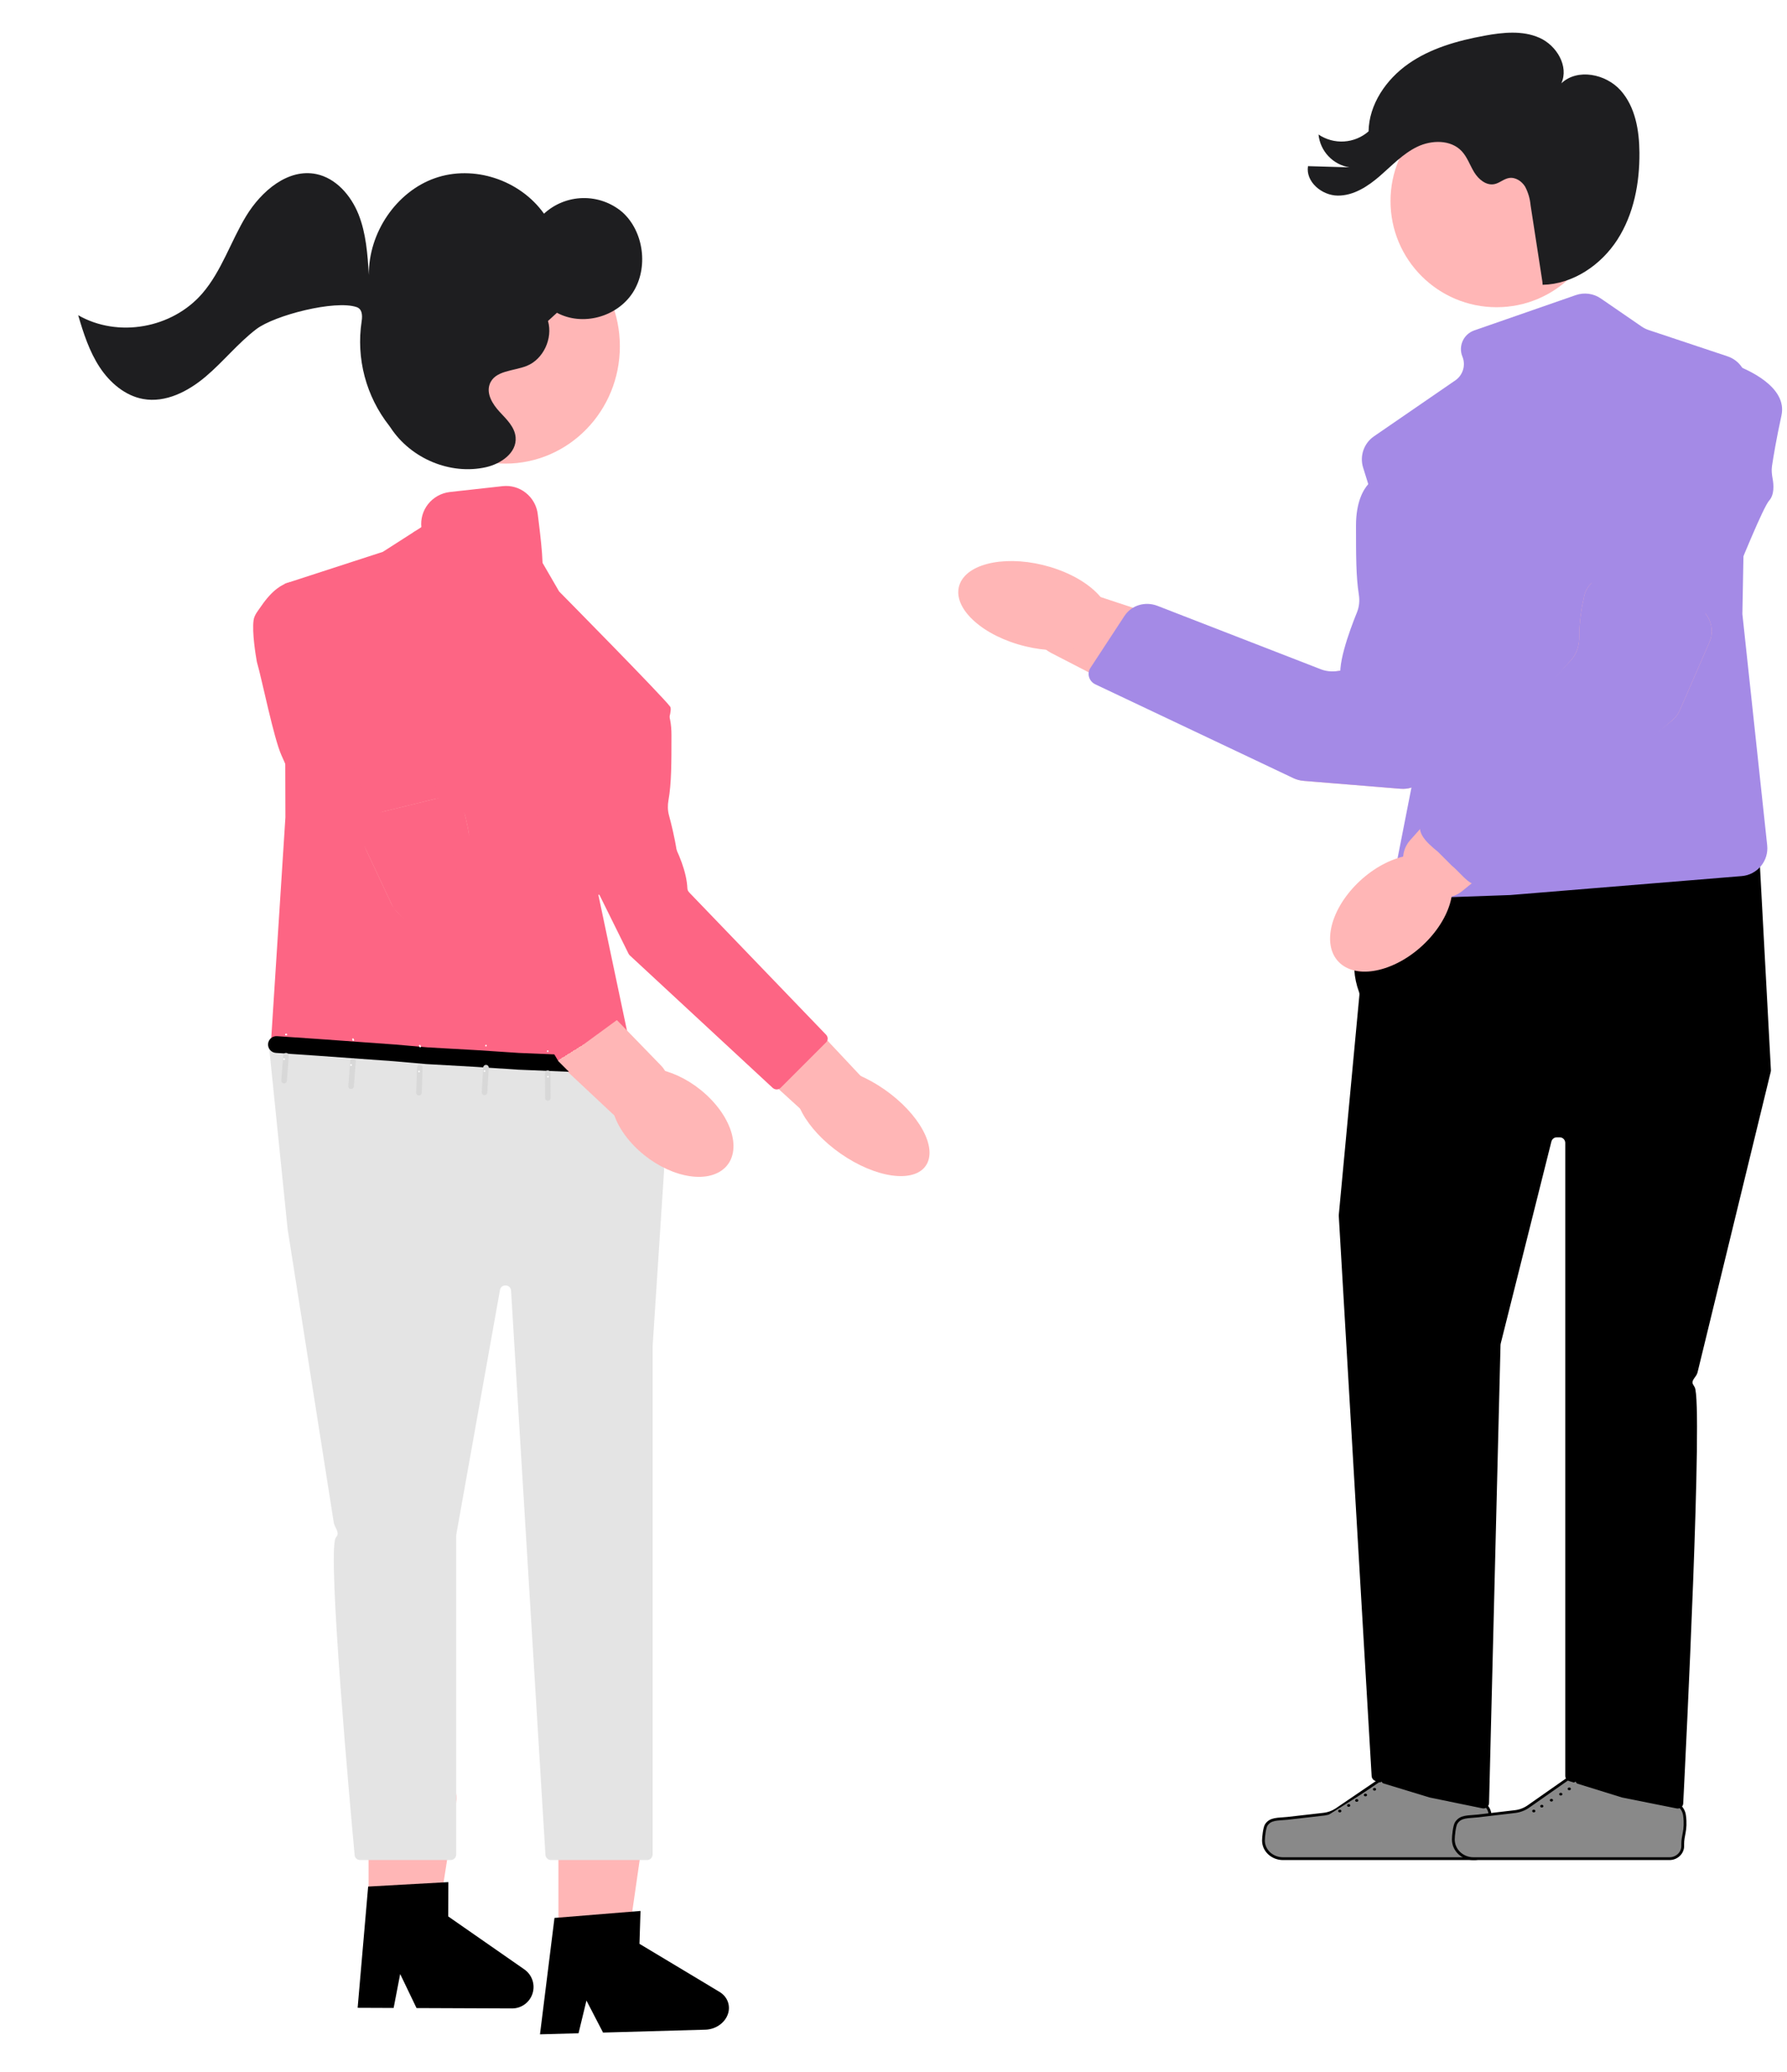 <svg width="320" height="371" viewBox="0 0 320 371" fill="none" xmlns="http://www.w3.org/2000/svg">
<path d="M264.74 322.307C264.74 325.068 262.501 327.307 259.739 327.307L257.815 327.306C255.333 327.306 253.226 325.485 252.868 323.029L248.978 296.394C248.537 293.377 250.876 290.671 253.926 290.671L259.742 290.672C262.503 290.672 264.742 292.91 264.741 295.672L264.74 322.307Z" fill="#FFB6B6"/>
<path d="M226.25 329.51C226.25 329.212 226.294 328.633 226.381 328.061C226.425 327.776 226.478 327.497 226.541 327.26C226.605 327.017 226.673 326.838 226.737 326.737C227.121 326.136 227.639 325.881 228.284 325.753C228.612 325.687 228.969 325.656 229.357 325.628C229.434 325.623 229.513 325.618 229.594 325.612C229.91 325.591 230.243 325.569 230.584 325.53L237.03 324.793C237.873 324.696 238.681 324.396 239.384 323.919L249.476 317.06C250.835 316.136 252.691 316.549 253.53 317.962C253.693 318.236 253.9 318.495 254.144 318.71C255.993 320.335 257.696 321.076 259.193 321.293C259.553 321.345 259.925 321.394 260.302 321.443C261.631 321.616 263.026 321.797 264.201 322.186C264.95 322.434 265.585 322.759 266.043 323.202C266.495 323.639 266.783 324.199 266.831 324.944C266.925 326.416 266.735 327.655 266.567 328.414C266.443 328.973 266.338 329.555 266.338 330.151V330.619C266.338 331.779 265.321 332.75 264.026 332.75H229.756C227.802 332.75 226.25 331.282 226.25 329.51Z" fill="#898989" stroke="black" stroke-width="0.5"/>
<path d="M299.506 322.307C299.506 325.068 297.267 327.307 294.505 327.307L292.581 327.306C290.099 327.306 287.992 325.485 287.634 323.029L283.744 296.394C283.303 293.377 285.643 290.671 288.692 290.671L294.508 290.672C297.269 290.672 299.508 292.91 299.508 295.672L299.506 322.307Z" fill="#FFB6B6"/>
<path d="M260.25 329.316C260.25 329 260.295 328.388 260.385 327.783C260.429 327.482 260.484 327.187 260.548 326.936C260.614 326.678 260.684 326.487 260.752 326.379C261.148 325.74 261.68 325.472 262.34 325.336C262.676 325.267 263.041 325.234 263.439 325.205C263.518 325.199 263.599 325.194 263.681 325.188C264.005 325.166 264.347 325.142 264.696 325.101L271.301 324.322C272.163 324.221 272.987 323.907 273.698 323.409L284.001 316.193C285.407 315.209 287.355 315.641 288.212 317.128C288.374 317.409 288.58 317.674 288.823 317.896C290.849 319.751 292.681 320.662 294.253 321.025C294.619 321.109 295 321.19 295.388 321.273C296.59 321.528 297.859 321.797 298.954 322.231C300.399 322.803 301.449 323.626 301.647 324.991C301.838 326.311 301.73 327.383 301.594 328.085C301.586 328.127 301.577 328.168 301.569 328.211C301.452 328.809 301.328 329.44 301.328 330.079V330.487C301.328 331.727 300.275 332.75 298.954 332.75H263.847C261.85 332.75 260.25 331.202 260.25 329.316Z" fill="#898989" stroke="black" stroke-width="0.5"/>
<path d="M257.957 125.59C258.423 122.824 256.454 120.149 253.605 119.877C249.546 119.488 243.951 119.216 239.98 120.067C238.894 120.3 237.752 120.328 236.676 119.973L193.205 105.604C191.053 104.893 188.742 105.661 187.542 107.487L186.119 109.652C184.51 112.099 185.476 115.474 188.184 116.872L231.518 139.232C232.134 139.549 232.804 139.742 233.486 139.798L250.821 141.211C253.358 141.418 255.577 139.723 255.992 137.261L257.957 125.59Z" fill="#FFB6B6"/>
<path d="M257.957 125.59C258.423 122.824 256.454 120.149 253.605 119.876C249.595 119.493 244.087 119.223 240.125 120.037C238.949 120.278 237.706 120.277 236.563 119.833L207.279 108.467C205.068 107.609 202.612 108.355 201.36 110.266L195.248 119.596C194.591 120.598 195.013 121.98 196.139 122.513L231.587 139.304C232.158 139.574 232.771 139.739 233.394 139.79L250.821 141.211C253.358 141.418 255.577 139.723 255.992 137.261L257.957 125.59Z" fill="#A48AE6"/>
<path d="M182.257 115.34C189.579 117.541 196.819 116.229 198.429 112.41C200.039 108.591 195.408 103.711 188.086 101.51C180.764 99.31 173.524 100.622 171.914 104.441C170.305 108.26 174.936 113.139 182.257 115.34Z" fill="#FFB6B6"/>
<path d="M252.381 158.156C252.227 158.168 252.085 158.211 251.956 158.294C250.355 159.316 239.381 166.806 243.371 177.624C243.425 177.769 243.448 177.929 243.434 178.083L239.738 217.515C239.733 217.566 239.733 217.617 239.736 217.667L245.618 317.952C245.642 318.369 245.924 318.727 246.324 318.85L255.995 321.798L265.447 323.74C266.057 323.865 266.632 323.408 266.648 322.785L268.7 240.77C268.702 240.696 268.712 240.623 268.73 240.551L277.81 204.367C277.922 203.922 278.322 203.611 278.78 203.611H279.292C279.844 203.611 280.292 204.058 280.292 204.611V317.91C280.292 318.348 280.577 318.735 280.995 318.865L290.448 321.798L300.223 323.754C300.821 323.873 301.384 323.475 301.415 322.865C301.88 313.691 305.003 250.94 303.469 248.348C303.356 248.158 303.259 247.991 303.175 247.845C302.754 247.109 303.774 246.541 303.975 245.717L317.092 191.862C317.115 191.767 317.124 191.669 317.119 191.572L315.113 154.304C315.082 153.743 314.596 153.317 314.037 153.36L252.381 158.156Z" fill="black"/>
<path d="M286.658 53.434C285.347 52.532 283.686 52.309 282.183 52.831L263.989 59.158C262.072 59.825 261.106 61.963 261.875 63.842V63.842C262.505 65.383 261.976 67.156 260.604 68.099L246.038 78.114C244.231 79.356 243.445 81.629 244.097 83.722L255.927 121.679C256.174 122.473 256.22 123.315 256.059 124.13L250.034 154.818C249.414 157.978 251.898 160.891 255.117 160.778L270.438 160.238L311.889 156.845C314.691 156.616 316.753 154.123 316.453 151.328L312.011 109.93L312.775 68.632C312.815 66.446 311.431 64.487 309.357 63.796L295.22 59.083C294.776 58.935 294.355 58.725 293.969 58.46L286.658 53.434Z" fill="#A48AE6"/>
<path d="M253.11 89.382C252.439 86.897 249.989 85.327 247.45 85.756L246.655 85.89C246.036 85.995 245.434 86.213 245.015 86.681C244.157 87.638 242.821 89.815 242.821 94.087C242.821 99.418 242.821 103.244 243.325 106.414C243.496 107.494 243.409 108.604 242.997 109.617C241.708 112.788 239.065 119.898 240.338 122.048C241.379 123.806 249.944 124.459 256.162 124.701C259.451 124.829 261.843 121.719 260.985 118.541L253.11 89.382Z" fill="#A48AE6"/>
<path d="M287 36C287 46.493 278.493 55 268 55C257.507 55 249 46.493 249 36C249 25.507 257.507 17 268 17C278.493 17 287 25.507 287 36Z" fill="#FFB6B6"/>
<path d="M289.757 103.524C287.146 102.599 284.289 103.979 283.686 106.682C283.201 108.861 282.774 111.488 282.798 113.931C282.813 115.445 282.404 116.972 281.395 118.101L252.521 150.408C250.615 152.54 250.883 155.834 253.108 157.63L255.505 159.565C257.342 161.048 259.967 161.044 261.799 159.555L299.387 129.011C300.007 128.506 300.498 127.86 300.818 127.126L306.101 114.994C307.258 112.336 305.92 109.253 303.187 108.285L289.757 103.524Z" fill="#FFB6B6"/>
<path d="M289.757 103.525C287.146 102.599 284.289 103.979 283.686 106.682C283.201 108.861 282.774 111.488 282.798 113.931C282.813 115.445 282.404 116.972 281.395 118.101L255 146.5C253.094 148.632 255.275 150.704 257.5 152.5L260 155C261.837 156.483 263.668 159.489 265.5 158L299.387 129.011C300.007 128.506 300.498 127.86 300.817 127.126L306.101 114.994C307.258 112.336 305.92 109.253 303.187 108.285L289.757 103.525Z" fill="#A48AE6"/>
<path d="M256.069 167.904C260.751 162.666 261.441 156.44 257.609 153.998C253.778 151.556 246.876 153.823 242.195 159.061C237.513 164.3 236.823 170.526 240.655 172.968C244.486 175.41 251.388 173.143 256.069 167.904Z" fill="#FFB6B6"/>
<path d="M309.006 65.045C309.513 64.99 310.016 65.074 310.494 65.249C312.859 66.115 320.138 69.229 319.007 74.391C318.085 78.603 317.554 81.832 317.312 83.447C317.199 84.2 317.29 84.964 317.428 85.712C317.636 86.843 317.744 88.568 316.801 89.624C315.75 90.799 311.652 100.823 309.303 106.691C308.343 109.09 305.725 110.376 303.243 109.659L285.436 104.52C282.549 103.687 281.055 100.534 282.359 97.827C287.219 87.735 298.751 66.162 309.006 65.045Z" fill="#A48AE6"/>
<path d="M238.3 325.247L247.668 319.374" stroke="#898989"/>
<path d="M272.934 325.339L282.409 319.374" stroke="#898989"/>
<rect width="1.141" height="0.489" transform="matrix(0.983 -0.183 0.253 0.968 237.332 325.159)" fill="#898989"/>
<rect width="1.22" height="0.424" transform="matrix(0.983 -0.183 0.253 0.968 271.802 325.222)" fill="#898989"/>
<ellipse cx="239.916" cy="324.223" rx="0.287" ry="0.242" fill="black"/>
<path d="M274.944 324.223C274.944 324.357 274.815 324.465 274.657 324.465C274.498 324.465 274.37 324.357 274.37 324.223C274.37 324.089 274.498 323.98 274.657 323.98C274.815 323.98 274.944 324.089 274.944 324.223Z" fill="black"/>
<path d="M276.379 323.353C276.379 323.487 276.251 323.595 276.092 323.595C275.934 323.595 275.805 323.487 275.805 323.353C275.805 323.219 275.934 323.11 276.092 323.11C276.251 323.11 276.379 323.219 276.379 323.353Z" fill="black"/>
<path d="M278.102 322.283C278.102 322.417 277.974 322.526 277.815 322.526C277.656 322.526 277.528 322.417 277.528 322.283C277.528 322.149 277.656 322.041 277.815 322.041C277.974 322.041 278.102 322.149 278.102 322.283Z" fill="black"/>
<path d="M279.776 321.206C279.776 321.34 279.648 321.448 279.489 321.448C279.331 321.448 279.202 321.34 279.202 321.206C279.202 321.072 279.331 320.963 279.489 320.963C279.648 320.963 279.776 321.072 279.776 321.206Z" fill="black"/>
<path d="M281.296 320.258C281.296 320.392 281.168 320.5 281.009 320.5C280.85 320.5 280.722 320.392 280.722 320.258C280.722 320.124 280.85 320.015 281.009 320.015C281.168 320.015 281.296 320.124 281.296 320.258Z" fill="black"/>
<path d="M241.796 323.227C241.796 323.361 241.668 323.47 241.509 323.47C241.351 323.47 241.222 323.361 241.222 323.227C241.222 323.093 241.351 322.985 241.509 322.985C241.668 322.985 241.796 323.093 241.796 323.227Z" fill="black"/>
<path d="M243.24 322.327C243.24 322.461 243.111 322.57 242.953 322.57C242.794 322.57 242.666 322.461 242.666 322.327C242.666 322.194 242.794 322.085 242.953 322.085C243.111 322.085 243.24 322.194 243.24 322.327Z" fill="black"/>
<path d="M244.801 321.353C244.801 321.487 244.672 321.596 244.514 321.596C244.355 321.596 244.227 321.487 244.227 321.353C244.227 321.219 244.355 321.111 244.514 321.111C244.672 321.111 244.801 321.219 244.801 321.353Z" fill="black"/>
<path d="M246.424 320.33C246.424 320.464 246.295 320.572 246.137 320.572C245.978 320.572 245.85 320.464 245.85 320.33C245.85 320.196 245.978 320.087 246.137 320.087C246.295 320.087 246.424 320.196 246.424 320.33Z" fill="black"/>
<path d="M276.244 50.987C281.677 50.874 286.705 47.452 289.639 42.885C292.573 38.318 293.619 32.755 293.576 27.335C293.545 23.367 292.85 19.153 290.209 16.189C287.568 13.225 282.483 12.188 279.589 14.918C280.977 11.87 278.754 8.146 275.696 6.777C272.638 5.407 269.1 5.79 265.801 6.398C261.012 7.28 256.194 8.628 252.207 11.42C248.22 14.212 245.156 18.667 245.069 23.521C243.846 24.59 242.303 25.225 240.681 25.326C239.06 25.427 237.451 24.989 236.107 24.081C236.252 25.532 236.873 26.894 237.873 27.957C238.873 29.019 240.197 29.723 241.64 29.959L234.222 29.745C233.773 32.545 236.704 34.994 239.546 35.02C242.389 35.046 244.958 33.362 247.105 31.501C249.253 29.64 251.236 27.5 253.799 26.271C256.363 25.042 259.778 24.982 261.729 27.04C262.751 28.118 263.218 29.593 263.998 30.856C264.777 32.12 266.152 33.265 267.61 32.962C268.532 32.77 269.274 32.035 270.2 31.871C271.349 31.668 272.494 32.424 273.104 33.414C273.648 34.446 273.98 35.575 274.082 36.737L276.186 50.361" fill="#1E1E20"/>
<path opacity="0.2" d="M72.231 155.228C76.394 157.9 80.978 159.851 85.791 160.999C86.636 161.225 87.5 161.422 88.386 161.605L93.864 163.862C98.42 149.915 86.304 116.108 86.304 116.108L73.981 121.615L72.231 155.228Z" fill="#A48AE6"/>
<path d="M78.524 92.408L97 100.5L100.124 105.891C100.124 105.891 118.5 124.5 120 126.5C121.5 128.5 106.77 158.4 106.77 158.4L114.247 193.88L92 190.5L48.5 187L51.108 146.337L51 104.5L68.555 98.795L78.524 92.408Z" fill="#FD6584"/>
<path d="M100.002 349C100.002 351.761 102.241 354 105.002 354L107.19 353.999C109.676 353.999 111.784 352.173 112.139 349.713L116.176 321.714C116.611 318.7 114.272 316 111.227 316L105 316.001C102.238 316.001 100 318.24 100 321.001L100.002 349Z" fill="#FFB6B6"/>
<path d="M66 346C66 348.761 68.239 351 71 351L72.961 351C75.423 350.999 77.519 349.206 77.9 346.774L81.678 322.669C82.154 319.636 79.809 316.895 76.738 316.895L70.998 316.895C68.236 316.895 65.998 319.134 65.998 321.895L66 346Z" fill="#FFB6B6"/>
<path d="M110.866 144.621C113.168 143.162 116.339 143.873 117.733 146.316C119.48 149.379 121.563 153.565 122.295 157.192C122.526 158.338 122.993 159.455 123.815 160.332L156.382 195.038C157.965 196.725 158.239 199.177 157.051 201.02L156.14 202.432C154.499 204.978 150.804 205.336 148.436 203.178L113.286 171.152C112.795 170.705 112.393 170.173 112.103 169.587L104.317 153.854C103.214 151.626 103.905 149.033 105.946 147.74L110.866 144.621Z" fill="#FFB6B6"/>
<path d="M114.361 142.907C114.799 142.63 115.396 142.739 115.717 143.172C117.505 145.579 122.848 153.234 123.089 159.038C123.1 159.296 123.202 159.546 123.388 159.74L147.922 185.236C148.3 185.63 148.309 186.227 147.942 186.594L139.779 194.758C139.402 195.135 138.766 195.131 138.354 194.749L112.784 171.047C112.689 170.959 112.611 170.854 112.554 170.74L102.883 151.198C102.662 150.753 102.801 150.234 103.209 149.975L114.361 142.907Z" fill="#FD6584"/>
<path d="M151.657 207.274C145.219 203.241 141.254 197.068 142.802 193.486C144.35 189.904 150.823 190.269 157.262 194.302C163.7 198.335 167.665 204.508 166.117 208.09C164.57 211.672 158.096 211.307 151.657 207.274Z" fill="#FFB6B6"/>
<path d="M112.784 191.519C113.03 191.536 113.256 191.643 113.397 191.845C114.105 192.869 116.356 196.868 118.908 209.124C118.926 209.212 118.933 209.305 118.927 209.395L116.867 241V332C116.867 332.552 116.419 333 115.867 333H107.039H101.867H98.669C98.141 333 97.703 332.589 97.671 332.061L91.514 231.065C91.442 229.884 89.739 229.785 89.531 230.95L81.709 274.715C81.699 274.773 81.694 274.832 81.694 274.891V332C81.694 332.552 81.246 333 80.694 333H72.383H64.5C63.984 333 63.556 332.64 63.508 332.126C62.855 325.078 58.534 277.72 60.117 275.316C60.196 275.197 60.267 275.088 60.331 274.988C60.799 274.263 59.905 273.453 59.771 272.6L51.5 220L48.259 188.182C48.196 187.564 48.705 187.04 49.324 187.083L112.784 191.519Z" fill="#E4E4E4"/>
<path d="M109.916 127.361C110.617 124.942 113.008 123.423 115.496 123.814L116.457 123.965C117.045 124.058 117.62 124.252 118.034 124.679C118.89 125.562 120.241 127.589 120.241 131.589C120.241 136.656 120.241 140.262 119.705 143.25C119.545 144.142 119.552 145.061 119.789 145.936C120.59 148.905 122.295 155.962 121 158C119.992 159.586 112.557 160.064 106.904 160.196C103.617 160.272 101.29 157.12 102.205 153.962L109.916 127.361Z" fill="#FD6584"/>
<path d="M113.47 205.062C108.792 200.186 108.103 194.389 111.932 192.116C115.76 189.843 122.655 191.953 127.333 196.83C132.011 201.707 132.7 207.503 128.872 209.776C125.043 212.05 118.148 209.939 113.47 205.062Z" fill="#FFB6B6"/>
<path d="M54.988 104.141C53.935 104.006 52.79 104.015 51.762 104.277C50.553 104.585 48.769 105.589 46.776 108.513C46.244 109.293 45.55 110.069 45.414 111.003C45.097 113.187 45.802 117.388 45.967 118.316C45.989 118.44 45.968 118.39 46.003 118.511V118.511C46.944 121.768 49.007 132.125 50.4 135.216C51.607 137.894 52.85 140.753 53.809 142.984C54.797 145.282 57.319 146.512 59.735 145.863L77.07 141.201C80.168 140.368 81.68 136.896 80.082 134.115C74.508 124.416 62.527 105.103 54.988 104.141Z" fill="#FD6584"/>
<path d="M77.76 143.06C80.22 142.455 82.745 143.791 83.349 146.251C83.835 148.231 84.279 150.646 84.297 152.92C84.31 154.527 84.768 156.152 85.888 157.306L118.36 190.751C120.344 192.794 120.223 196.079 118.095 197.971L116.41 199.469C114.478 201.186 111.556 201.148 109.67 199.381L71.201 163.344C70.738 162.91 70.362 162.392 70.092 161.817L65.588 152.21C64.249 149.353 65.858 145.985 68.922 145.232L77.76 143.06Z" fill="#FFB6B6"/>
<path d="M81.21 142.212C81.702 142.091 82.204 142.355 82.364 142.836C83.064 144.938 84.744 150.589 84.186 154.931C84.143 155.268 84.254 155.608 84.502 155.84L111.116 180.675C111.575 181.103 111.53 181.843 111.024 182.213L99.689 190.496C99.292 190.786 98.743 190.745 98.394 190.398L70.625 162.812C70.542 162.73 70.474 162.633 70.425 162.527L63.517 147.792C63.25 147.22 63.572 146.547 64.184 146.396L81.21 142.212Z" fill="#FD6584"/>
<path d="M90.5 83C79.178 83 70 73.598 70 62C70 50.402 79.178 41 90.5 41C101.822 41 111 50.402 111 62C111 73.598 101.822 83 90.5 83Z" fill="#FFB6B6"/>
<path d="M36.237 52.522C39.678 48.53 41.313 43.235 44.063 38.703C46.814 34.17 51.6 30.114 56.656 31.169C60.141 31.896 62.834 34.956 64.198 38.367C65.561 41.778 65.817 45.54 66.056 49.225C65.972 41.652 70.987 34.31 77.896 31.893C84.805 29.476 93.073 32.172 97.414 38.256C99.308 36.51 101.781 35.515 104.364 35.461C106.946 35.407 109.459 36.297 111.425 37.964C115.308 41.416 116.168 47.988 113.312 52.392C110.456 56.796 104.272 58.437 99.733 55.994L98.129 57.463C99.032 60.605 97.281 64.317 94.337 65.5C91.949 66.459 88.579 66.3 87.686 68.792C87.061 70.534 88.228 72.393 89.469 73.731C90.71 75.069 92.184 76.451 92.333 78.303C92.558 81.097 89.656 83.055 87.017 83.644C80.656 85.066 73.597 82.135 69.93 76.549C69.859 76.441 69.782 76.334 69.699 76.225C67.642 73.608 66.143 70.601 65.293 67.388C64.443 64.174 64.261 60.823 64.758 57.537C64.964 56.246 64.756 55.286 63.861 54.98C59.994 53.659 49.16 56.432 45.881 58.939C42.602 61.446 39.976 64.763 36.818 67.431C33.66 70.1 29.635 72.158 25.625 71.431C22.413 70.849 19.681 68.53 17.843 65.731C16.005 62.934 14.947 59.672 14 56.431C21.102 60.512 30.822 58.804 36.237 52.522Z" fill="#1E1E20"/>
<path d="M98.5 163L95.266 156.5L96.307 144.5L98 150L90.004 140.256L92.202 143.89C102.122 127.551 94.198 127.674 79 138C75.657 134.265 66.278 144.873 64.374 140.256C63.039 136.938 62.255 133.429 62.053 129.864C61.454 119.334 64.162 107.886 74 95.5C73.839 95.062 75.513 94.913 75.462 94.449C75.286 92.944 75.718 91.432 76.665 90.241C77.611 89.05 78.995 88.276 80.516 88.088L90.004 87.035C90.742 86.953 91.489 87.016 92.202 87.221C92.915 87.427 93.579 87.77 94.156 88.232C94.759 88.709 95.26 89.301 95.629 89.971C95.998 90.642 96.228 91.379 96.307 92.138C96.434 93.313 97.564 101.458 97 102.5C101.836 103.107 92.577 106.397 96.307 109.5C100.037 112.603 103.068 112.894 104.5 117.5C110.177 127.976 105.705 128.826 109 140.256C109.65 142.494 110.78 142.269 110.5 144.5C110.242 146.561 112.551 146.876 113 149C113.457 151.16 91.038 140.706 92.202 143C93.535 145.627 101.127 162.929 101.5 165.699L93.406 152.763L98.5 163Z" fill="#FD6584"/>
<path d="M49.602 185.503C48.775 185.447 48.06 186.071 48.003 186.898C47.947 187.724 48.571 188.44 49.398 188.497L49.602 185.503ZM56.835 187.5L56.943 186.004L56.937 186.003L56.835 187.5ZM70.718 188.5L70.85 187.006L70.838 187.005L70.826 187.004L70.718 188.5ZM76.398 189L76.266 190.494L76.29 190.496L76.313 190.498L76.398 189ZM85.233 189.5L85.332 188.003L85.318 188.002L85.233 189.5ZM92.806 190L92.707 191.497L92.725 191.498L92.743 191.499L92.806 190ZM104.796 190.5L104.887 189.003L104.873 189.002L104.859 189.001L104.796 190.5ZM49.398 188.497L56.733 188.997L56.937 186.003L49.602 185.503L49.398 188.497ZM56.727 188.996L70.611 189.996L70.826 187.004L56.943 186.004L56.727 188.996ZM70.587 189.994L76.266 190.494L76.529 187.506L70.85 187.006L70.587 189.994ZM76.313 190.498L85.148 190.998L85.318 188.002L76.483 187.502L76.313 190.498ZM85.134 190.997L92.707 191.497L92.905 188.503L85.332 188.003L85.134 190.997ZM92.743 191.499L104.734 191.999L104.859 189.001L92.868 188.501L92.743 191.499ZM104.705 191.997L112.909 192.497L113.091 189.503L104.887 189.003L104.705 191.997Z" fill="black"/>
<path d="M102.5 192.5L100 190L98.5 187.5L103.253 185L106.407 190.104L102.5 192.5Z" fill="url(#paint0_linear_105_446)"/>
<path d="M107.024 189.458C107.198 189.53 107.359 189.701 107.446 189.864C107.473 189.916 107.554 190.234 107.457 190.255C107.232 190.303 106.958 190.096 106.894 189.889C106.846 189.73 106.969 189.683 107.099 189.753C107.518 189.978 107.469 190.651 107.373 191.036C107.346 191.148 107.256 191.553 107.085 191.538C106.846 191.515 106.587 191.456 106.394 191.307C106.296 191.232 106.257 191.194 106.278 191.074C106.291 190.999 106.314 190.976 106.395 191.005C106.562 191.066 106.725 191.203 106.754 191.385C106.77 191.489 106.791 191.662 106.651 191.665C106.399 191.67 106.187 191.501 105.934 191.501C105.732 191.501 105.649 191.789 105.446 191.742C105.381 191.727 105.358 191.664 105.292 191.649C105.169 191.621 105.047 191.599 104.924 191.574C104.722 191.534 105.323 191.675 105.525 191.712C106.067 191.812 106.597 191.808 107.146 191.808C107.984 191.808 108.822 191.808 109.66 191.808C109.814 191.808 109.983 191.831 110.127 191.767C110.416 191.639 110.726 191.52 111.042 191.493C111.283 191.473 111.578 191.443 111.814 191.511C111.97 191.556 111.718 191.585 111.669 191.578C111.35 191.538 111.088 191.361 110.833 191.177C110.585 190.997 110.485 190.9 110.436 190.606C110.423 190.527 110.296 190.155 110.471 190.207C110.551 190.231 110.624 190.274 110.693 190.32C110.898 190.456 110.94 190.624 110.897 190.87C110.869 191.03 110.791 191.283 110.727 191.433C110.707 191.48 110.645 191.623 110.57 191.651C110.463 191.69 110.3 191.519 110.238 191.463C110.078 191.316 109.919 191.167 109.762 191.018C109.695 190.954 109.575 190.871 109.561 190.771C109.52 190.495 109.596 190.2 109.682 189.94C109.697 189.895 109.835 189.391 109.947 189.456C110.08 189.533 110.032 189.85 110.025 189.972C110.01 190.228 109.819 190.176 109.614 190.144C109.233 190.083 108.882 189.983 108.588 189.721C108.479 189.624 108.379 189.501 108.566 189.423C109.084 189.208 109.708 189.212 110.254 189.271C110.861 189.336 111.435 189.516 111.837 189.996C111.968 190.153 112.108 190.333 112.062 190.55C112.013 190.779 111.638 190.807 111.453 190.843C111.25 190.883 111.032 190.904 110.824 190.888C110.639 190.875 110.854 190.7 110.94 190.689C111.084 190.67 111.291 190.663 111.426 190.728C111.631 190.828 111.696 191.026 111.75 191.233C111.777 191.334 111.765 191.413 111.678 191.476C111.537 191.578 111.615 191.456 111.735 191.445C112.036 191.415 112.009 191.62 112.009 191.84C112.009 191.888 112.001 191.932 112.031 191.972C112.11 192.078 111.725 192.139 111.657 192.155C111.384 192.221 111.124 192.264 110.846 192.216C110.569 192.169 110.303 192.073 110.028 192.014C109.92 191.991 109.763 191.998 109.664 191.946C109.583 191.904 109.489 191.9 109.401 191.878C109.243 191.839 109.096 191.772 108.947 191.708C108.665 191.587 108.395 191.556 108.091 191.563C107.911 191.566 107.801 191.73 107.781 191.9C107.774 191.955 107.735 191.999 107.74 192.054C107.749 192.145 107.831 192.196 107.902 192.237" stroke="white" stroke-width="3" stroke-linecap="round"/>
<path d="M110.946 191.008C110.894 191.503 110.06 191.87 109.648 192.01C109.497 192.061 109.164 191.835 109.114 191.698C109.061 191.551 109.05 191.073 109.32 191.172C109.63 191.286 110.201 192.684 109.878 192.675C109.389 192.662 108.82 191.51 108.646 191.147C108.564 190.976 108.599 190.306 108.802 190.712C109.132 191.373 108.284 191.317 108.284 190.712" stroke="#FFB6B6" stroke-width="3" stroke-linecap="round"/>
<path d="M110.577 192.265C110.956 192.414 111.336 192.786 110.7 192.519C110.251 192.331 110.5 191.964 110.914 191.796C111.185 191.686 112.541 191.581 112.705 191.969C112.779 192.147 112.417 192.577 112.277 192.651C112.122 192.733 112.38 192.303 112.392 192.281C112.554 191.986 112.58 191.677 112.696 191.369C112.847 190.969 112.869 190.72 112.869 190.268C112.869 189.689 112.792 189.478 112.401 189.102C112.088 188.8 111.713 188.597 111.3 188.477C111.153 188.435 111.02 188.438 110.872 188.42C110.674 188.395 110.524 188.224 110.322 188.198C109.965 188.152 109.638 187.927 109.262 187.902C108.996 187.884 108.771 187.754 108.523 187.754C107.906 187.754 107.161 187.637 106.584 187.902C106.065 188.14 105.408 188.594 105.121 189.069C104.837 189.54 104.387 190.112 104.366 190.695C104.358 190.903 104.313 191.199 104.382 191.394C104.493 191.704 104.795 191.974 104.957 192.265C105.163 192.635 105.702 192.829 106.099 192.93C106.453 193.02 106.964 193.132 107.323 193.152C107.557 193.165 107.052 192.645 107.027 192.503C106.963 192.127 106.692 191.73 106.559 191.369C106.355 190.813 106.727 189.622 107.43 189.603C108.35 189.577 109.349 189.519 110.24 189.751C110.993 189.947 110.299 190.548 110.002 190.901C109.738 191.213 109.385 191.544 109.262 191.936C109.223 192.061 108.777 192.614 108.654 192.634C108.463 192.666 108.357 192.782 108.137 192.782" stroke="#FFB6B6" stroke-width="3" stroke-linecap="round"/>
<path d="M84.927 153.855C84.778 153.895 84.657 153.88 84.528 153.79C84.388 153.693 84.373 153.666 84.411 153.866C84.629 155.027 84.505 158.591 84.505 157.41C84.505 156.858 84.445 156.275 84.534 155.73C84.54 155.691 84.619 155.215 84.713 155.379C84.797 155.527 84.778 155.781 84.821 155.912" stroke="#FFB6B6" stroke-width="3" stroke-linecap="round"/>
<path d="M84.61 153.485C84.841 153.67 84.849 153.963 84.903 154.239C84.974 154.596 85.036 154.955 85.167 155.297C85.212 155.415 85.189 155.259 85.196 155.215C85.253 154.847 85.525 154.716 85.876 154.716C86.511 154.716 87.15 154.931 87.465 155.525C88.006 156.548 88.037 157.99 87.734 159.089C87.715 159.16 87.605 159.666 87.436 159.576C87.013 159.35 86.626 158.872 86.29 158.535C85.748 157.993 85.823 157.274 85.823 156.563C85.823 156.368 85.823 156.952 85.823 157.146C85.823 157.349 85.847 157.618 85.612 157.383C85.293 157.064 85.378 156.651 85.536 156.252C85.677 155.899 85.77 156.527 85.8 156.639C85.879 156.931 86.288 158.291 85.917 158.503C85.717 158.617 85.145 157.919 85.138 157.747C85.123 157.409 85.189 157.059 85.24 156.727C85.289 156.408 85.296 156.216 85.296 156.654C85.296 156.978 85.31 157.306 85.296 157.63C85.29 157.751 85.197 157.686 85.167 157.618C85.094 157.455 85.002 157.285 84.985 157.105C84.971 156.951 85.142 155.734 85.445 156.056C85.603 156.223 85.652 156.681 85.674 156.841C85.755 157.436 85.775 158.045 85.736 158.644C85.711 159.017 85.764 159.681 85.267 159.341C84.709 158.961 84.266 158.407 83.787 157.937C83.31 157.471 83.083 157.116 83.095 156.431C83.105 155.811 83.317 155.239 83.684 154.74C83.861 154.498 84.015 154.484 84.147 154.763C84.392 155.281 84.499 155.884 84.651 156.434C84.715 156.662 84.935 157.293 84.757 157.137C84.562 156.966 84.392 156.77 84.253 156.551C84.1 156.311 83.832 155.979 83.778 155.692C83.711 155.341 83.874 154.957 84.024 154.652C84.406 153.877 84.884 153.143 85.519 152.553C85.604 152.474 85.823 152.186 85.964 152.328C86.124 152.487 86.203 152.758 86.281 152.958C86.441 153.371 86.594 153.789 86.726 154.212C86.831 154.549 86.952 154.967 86.802 155.314C86.702 155.548 86.289 155.643 86.064 155.678C83.836 156.016 82.688 153.17 82.312 151.469C82.058 150.317 83.322 150.574 83.807 151.211C84.388 151.973 84.643 152.961 85.103 153.793C85.109 153.805 85.211 154.108 85.167 154.071C85.005 153.937 84.933 153.687 84.897 153.491C84.853 153.251 84.836 152.909 84.968 152.694C85.15 152.396 85.551 152.231 85.847 152.09C86.255 151.896 86.678 151.723 87.101 151.563C87.16 151.54 87.43 151.407 87.488 151.528C87.592 151.741 87.512 152.144 87.512 152.372C87.512 152.67 87.527 152.941 87.336 153.192C87.15 153.435 86.823 153.867 86.524 153.972C85.899 154.19 84.981 153.768 84.557 153.315C84.256 152.994 84.087 152.782 84.294 152.354C84.447 152.036 84.635 152.09 84.927 152.219" stroke="#FD6584" stroke-width="3" stroke-linecap="round"/>
<path d="M51.393 185.283C51.351 185.354 51.258 185.377 51.187 185.334C51.116 185.292 51.093 185.2 51.136 185.129C51.179 185.058 51.271 185.035 51.342 185.077C51.413 185.12 51.436 185.212 51.393 185.283Z" fill="white"/>
<g filter="url(#filter0_d_105_446)">
<path d="M51.213 185L50.869 189.459" stroke="#D8D8D8" stroke-linecap="round"/>
</g>
<path d="M50.998 189.691C50.955 189.762 50.863 189.785 50.792 189.742C50.721 189.699 50.698 189.607 50.74 189.536C50.783 189.465 50.875 189.442 50.946 189.485C51.017 189.527 51.04 189.62 50.998 189.691Z" fill="white"/>
<path d="M51.334 185.283C51.292 185.354 51.2 185.377 51.129 185.334C51.057 185.292 51.035 185.2 51.077 185.129C51.12 185.058 51.212 185.035 51.283 185.077C51.354 185.12 51.377 185.212 51.334 185.283Z" fill="white"/>
<path d="M63.393 186.283C63.351 186.354 63.258 186.377 63.187 186.334C63.116 186.292 63.093 186.2 63.136 186.129C63.179 186.058 63.271 186.035 63.342 186.077C63.413 186.12 63.436 186.212 63.393 186.283Z" fill="white"/>
<g filter="url(#filter1_d_105_446)">
<path d="M63.213 186L62.869 190.459" stroke="#D8D8D8" stroke-linecap="round"/>
</g>
<path d="M62.998 190.742C62.955 190.813 62.863 190.836 62.792 190.793C62.721 190.751 62.698 190.658 62.74 190.587C62.783 190.516 62.875 190.493 62.946 190.536C63.017 190.579 63.04 190.671 62.998 190.742Z" fill="white"/>
<path d="M63.334 186.129C63.292 186.2 63.2 186.223 63.129 186.18C63.057 186.137 63.035 186.045 63.077 185.974C63.12 185.903 63.212 185.88 63.283 185.923C63.354 185.965 63.377 186.058 63.334 186.129Z" fill="white"/>
<path d="M75.369 187.427C75.33 187.5 75.239 187.527 75.166 187.487C75.093 187.448 75.066 187.356 75.105 187.284C75.145 187.211 75.236 187.184 75.309 187.223C75.382 187.263 75.409 187.354 75.369 187.427Z" fill="white"/>
<g filter="url(#filter2_d_105_446)">
<path d="M75.177 187.152L75.028 191.621" stroke="#D8D8D8" stroke-linecap="round"/>
</g>
<path d="M75.169 191.899C75.129 191.971 75.038 191.998 74.965 191.959C74.892 191.919 74.865 191.828 74.905 191.756C74.945 191.683 75.035 191.656 75.108 191.695C75.181 191.735 75.208 191.826 75.169 191.899Z" fill="white"/>
<path d="M75.304 187.275C75.264 187.348 75.173 187.375 75.1 187.335C75.027 187.296 75 187.205 75.04 187.132C75.079 187.059 75.17 187.032 75.243 187.072C75.316 187.111 75.343 187.202 75.304 187.275Z" fill="white"/>
<g filter="url(#filter3_d_105_446)">
<path d="M87.028 187.143L86.763 191.555" stroke="#D8D8D8" stroke-linecap="round"/>
</g>
<path d="M86.89 191.825C86.85 191.898 86.762 191.927 86.694 191.89C86.626 191.852 86.602 191.763 86.642 191.69C86.682 191.618 86.769 191.589 86.838 191.626C86.906 191.664 86.929 191.753 86.89 191.825Z" fill="white"/>
<path d="M87.145 187.262C87.106 187.335 87.018 187.363 86.95 187.326C86.881 187.289 86.858 187.2 86.898 187.127C86.937 187.054 87.025 187.025 87.093 187.063C87.162 187.1 87.185 187.189 87.145 187.262Z" fill="white"/>
<g filter="url(#filter4_d_105_446)">
<path d="M98.085 188.139L98.105 192.559" stroke="#D8D8D8" stroke-linecap="round"/>
</g>
<path d="M98.248 192.821C98.213 192.896 98.128 192.93 98.057 192.897C97.987 192.864 97.957 192.777 97.993 192.702C98.027 192.627 98.113 192.592 98.184 192.625C98.254 192.658 98.283 192.745 98.248 192.821Z" fill="white"/>
<path d="M98.21 188.25C98.175 188.325 98.09 188.359 98.019 188.327C97.948 188.294 97.919 188.206 97.954 188.131C97.989 188.056 98.075 188.022 98.145 188.055C98.216 188.087 98.245 188.175 98.21 188.25Z" fill="white"/>
<path d="M96.697 364.2L103.6 364.007L105.016 358.151L107.988 363.884L126.297 363.37C127.174 363.346 128.037 363.072 128.759 362.587C129.48 362.103 130.023 361.434 130.308 360.679C130.592 359.923 130.604 359.12 130.341 358.387C130.079 357.654 129.555 357.03 128.847 356.605L114.51 347.996L114.696 342.112L99.291 343.363L96.697 364.2Z" fill="black"/>
<path d="M64.043 359.453L70.49 359.479L71.66 353.402L74.587 359.496L91.685 359.565C92.505 359.569 93.304 359.31 93.965 358.827C94.627 358.345 95.117 357.663 95.363 356.883C95.61 356.102 95.6 355.262 95.335 354.487C95.071 353.712 94.565 353.041 93.892 352.573L80.269 343.096L80.29 336.947L65.925 337.746L64.043 359.453Z" fill="black"/>
<defs>
<filter id="filter0_d_105_446" x="0.369" y="138.5" width="101.344" height="105.459" filterUnits="userSpaceOnUse" color-interpolation-filters="sRGB">
<feFlood flood-opacity="0" result="BackgroundImageFix"/>
<feColorMatrix in="SourceAlpha" type="matrix" values="0 0 0 0 0 0 0 0 0 0 0 0 0 0 0 0 0 0 127 0" result="hardAlpha"/>
<feOffset dy="4"/>
<feGaussianBlur stdDeviation="25"/>
<feComposite in2="hardAlpha" operator="out"/>
<feColorMatrix type="matrix" values="0 0 0 0 0.247 0 0 0 0 0.239 0 0 0 0 0.337 0 0 0 1 0"/>
<feBlend mode="normal" in2="BackgroundImageFix" result="effect1_dropShadow_105_446"/>
<feBlend mode="normal" in="SourceGraphic" in2="effect1_dropShadow_105_446" result="shape"/>
</filter>
<filter id="filter1_d_105_446" x="12.369" y="139.5" width="101.344" height="105.459" filterUnits="userSpaceOnUse" color-interpolation-filters="sRGB">
<feFlood flood-opacity="0" result="BackgroundImageFix"/>
<feColorMatrix in="SourceAlpha" type="matrix" values="0 0 0 0 0 0 0 0 0 0 0 0 0 0 0 0 0 0 127 0" result="hardAlpha"/>
<feOffset dy="4"/>
<feGaussianBlur stdDeviation="25"/>
<feComposite in2="hardAlpha" operator="out"/>
<feColorMatrix type="matrix" values="0 0 0 0 0.247 0 0 0 0 0.239 0 0 0 0 0.337 0 0 0 1 0"/>
<feBlend mode="normal" in2="BackgroundImageFix" result="effect1_dropShadow_105_446"/>
<feBlend mode="normal" in="SourceGraphic" in2="effect1_dropShadow_105_446" result="shape"/>
</filter>
<filter id="filter2_d_105_446" x="24.528" y="140.652" width="101.149" height="105.47" filterUnits="userSpaceOnUse" color-interpolation-filters="sRGB">
<feFlood flood-opacity="0" result="BackgroundImageFix"/>
<feColorMatrix in="SourceAlpha" type="matrix" values="0 0 0 0 0 0 0 0 0 0 0 0 0 0 0 0 0 0 127 0" result="hardAlpha"/>
<feOffset dy="4"/>
<feGaussianBlur stdDeviation="25"/>
<feComposite in2="hardAlpha" operator="out"/>
<feColorMatrix type="matrix" values="0 0 0 0 0.247 0 0 0 0 0.239 0 0 0 0 0.337 0 0 0 1 0"/>
<feBlend mode="normal" in2="BackgroundImageFix" result="effect1_dropShadow_105_446"/>
<feBlend mode="normal" in="SourceGraphic" in2="effect1_dropShadow_105_446" result="shape"/>
</filter>
<filter id="filter3_d_105_446" x="36.262" y="140.644" width="101.267" height="105.41" filterUnits="userSpaceOnUse" color-interpolation-filters="sRGB">
<feFlood flood-opacity="0" result="BackgroundImageFix"/>
<feColorMatrix in="SourceAlpha" type="matrix" values="0 0 0 0 0 0 0 0 0 0 0 0 0 0 0 0 0 0 127 0" result="hardAlpha"/>
<feOffset dy="4"/>
<feGaussianBlur stdDeviation="25"/>
<feComposite in2="hardAlpha" operator="out"/>
<feColorMatrix type="matrix" values="0 0 0 0 0.247 0 0 0 0 0.239 0 0 0 0 0.337 0 0 0 1 0"/>
<feBlend mode="normal" in2="BackgroundImageFix" result="effect1_dropShadow_105_446"/>
<feBlend mode="normal" in="SourceGraphic" in2="effect1_dropShadow_105_446" result="shape"/>
</filter>
<filter id="filter4_d_105_446" x="47.586" y="141.638" width="101.018" height="105.421" filterUnits="userSpaceOnUse" color-interpolation-filters="sRGB">
<feFlood flood-opacity="0" result="BackgroundImageFix"/>
<feColorMatrix in="SourceAlpha" type="matrix" values="0 0 0 0 0 0 0 0 0 0 0 0 0 0 0 0 0 0 127 0" result="hardAlpha"/>
<feOffset dy="4"/>
<feGaussianBlur stdDeviation="25"/>
<feComposite in2="hardAlpha" operator="out"/>
<feColorMatrix type="matrix" values="0 0 0 0 0.247 0 0 0 0 0.239 0 0 0 0 0.337 0 0 0 1 0"/>
<feBlend mode="normal" in2="BackgroundImageFix" result="effect1_dropShadow_105_446"/>
<feBlend mode="normal" in="SourceGraphic" in2="effect1_dropShadow_105_446" result="shape"/>
</filter>
<linearGradient id="paint0_linear_105_446" x1="101" y1="186.5" x2="103.5" y2="190.5" gradientUnits="userSpaceOnUse">
<stop offset="0.478" stop-color="#FD6584"/>
<stop offset="0.478" stop-color="#FFB6B6"/>
</linearGradient>
</defs>
</svg>
